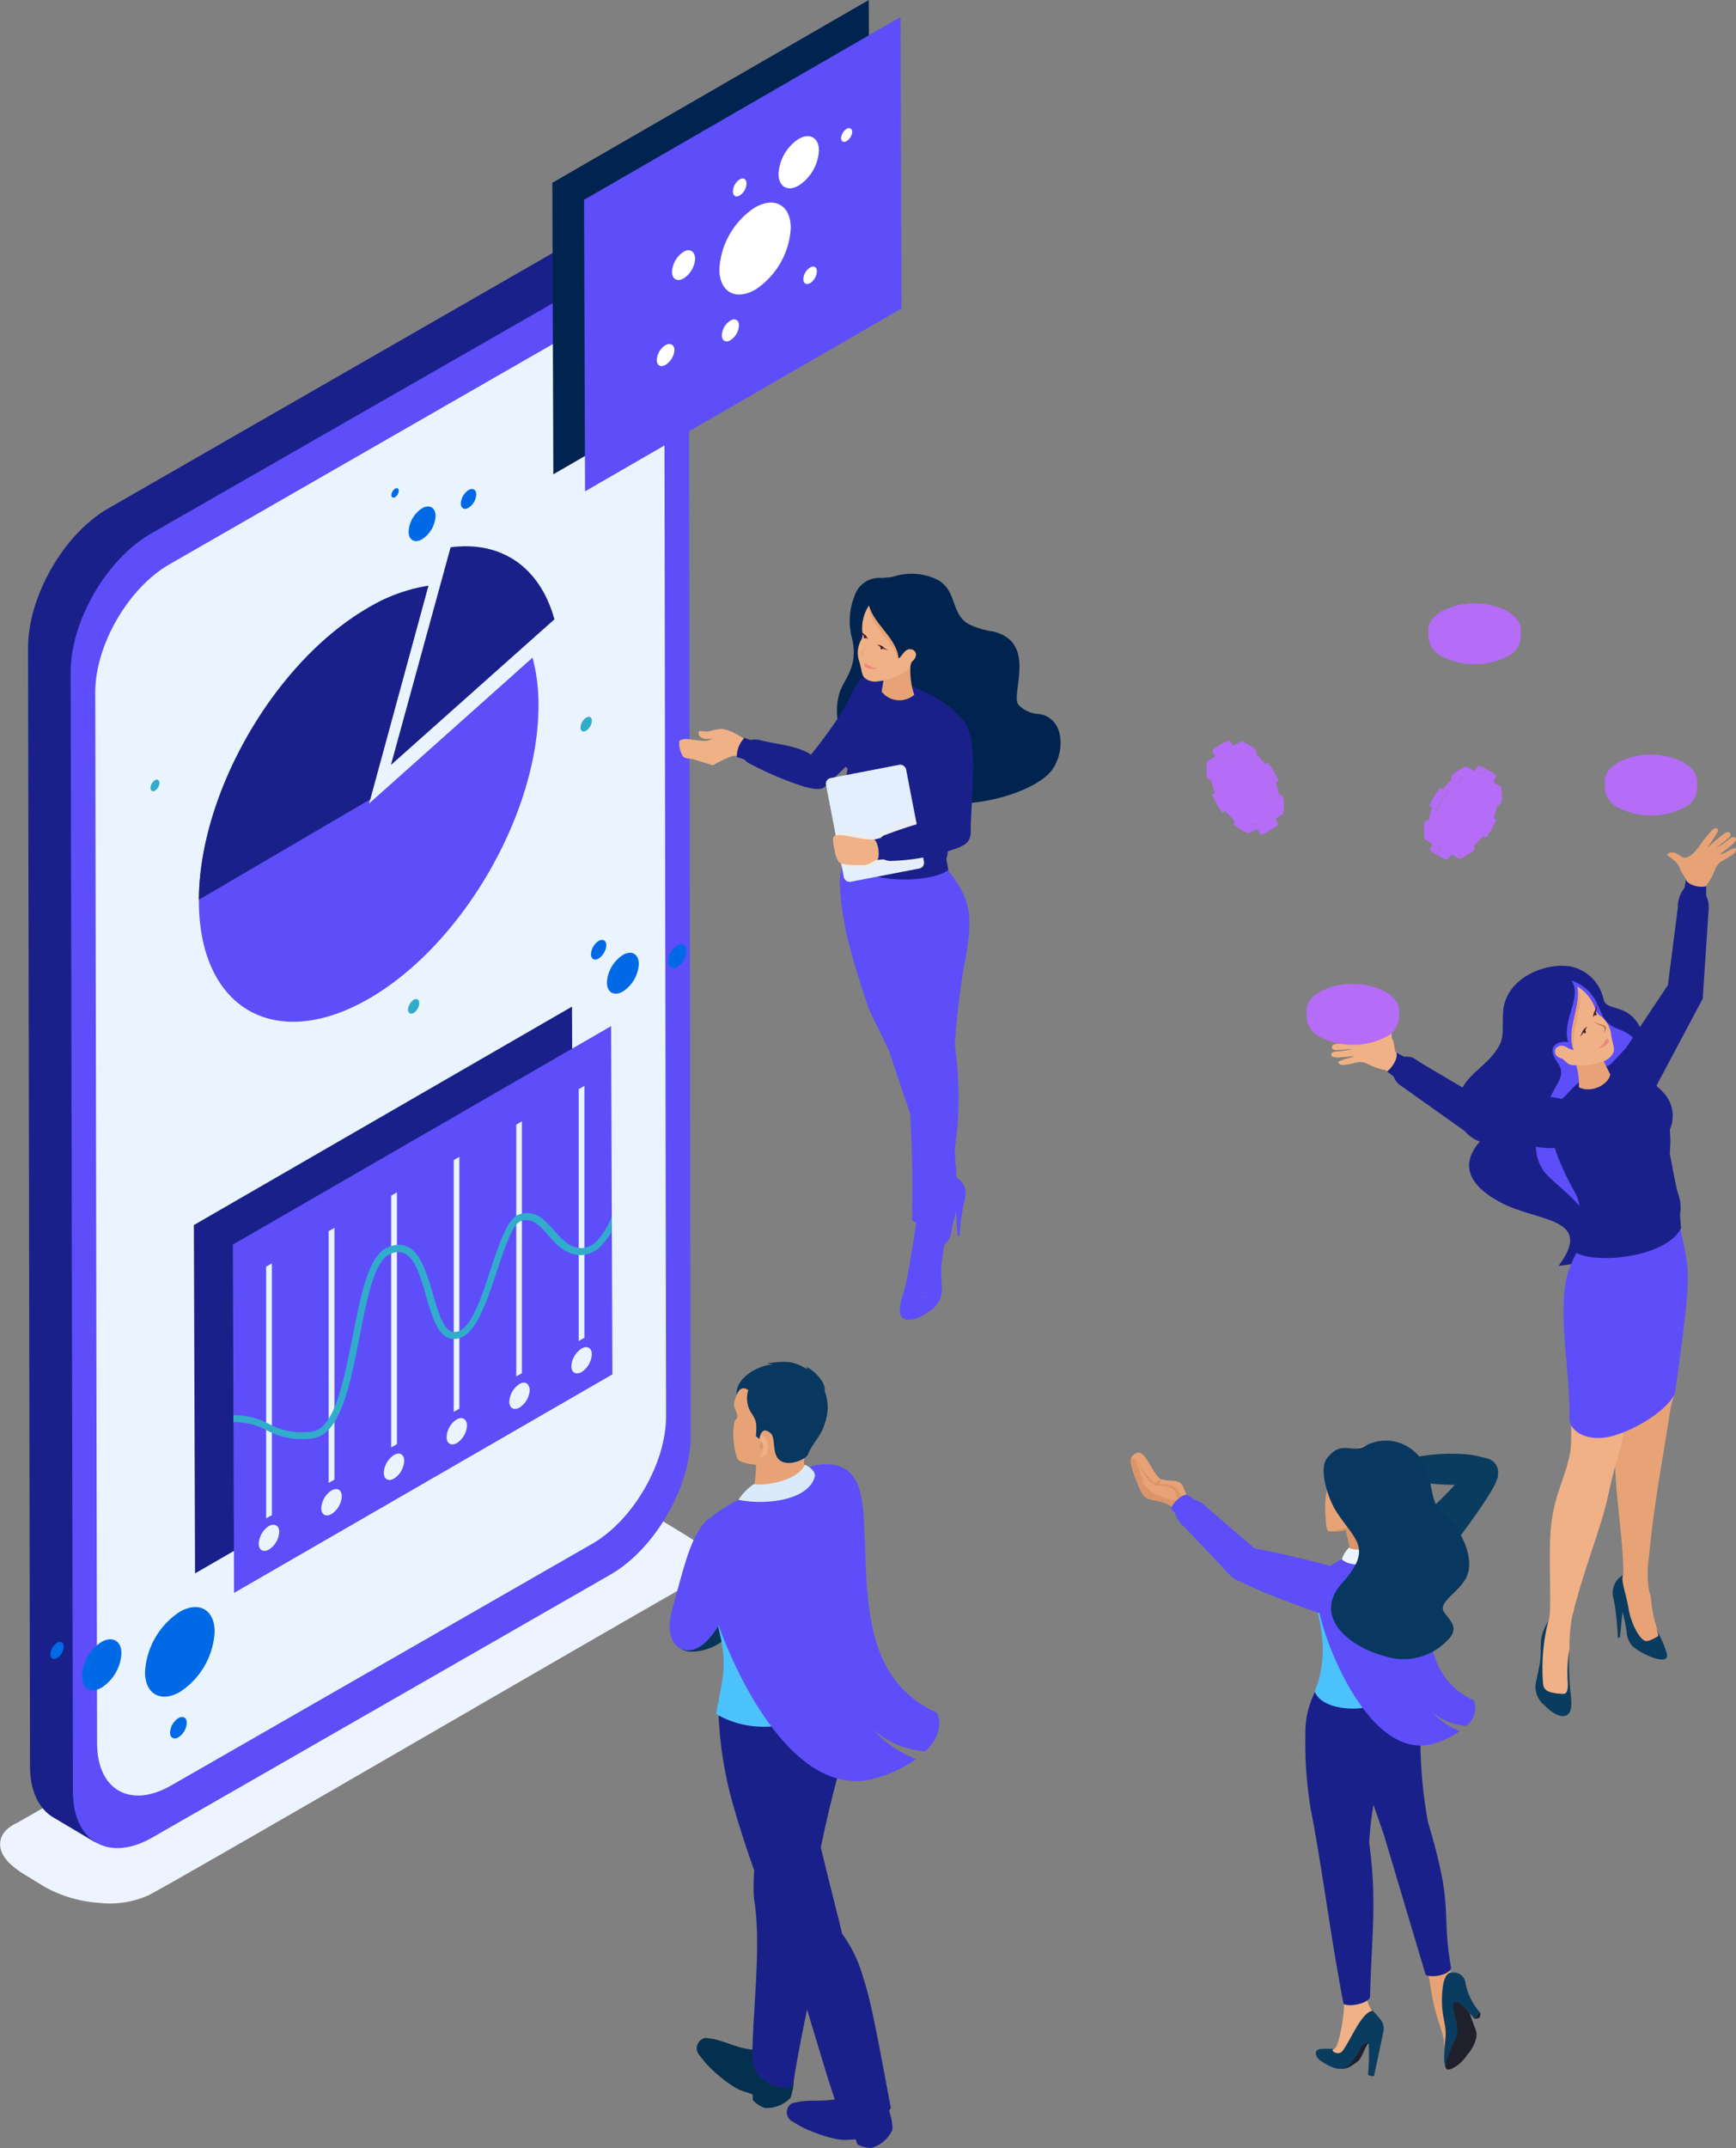 <svg xmlns="http://www.w3.org/2000/svg" viewBox="0 0 190.47 235.52"><rect x="0" y="0" width="190.47" height="235.52" fill="#808080" stroke="none"/><defs><style>.cls-1{isolation:isolate;}.cls-2{fill:#edf4ff;}.cls-10,.cls-12,.cls-13,.cls-14,.cls-15,.cls-16,.cls-17,.cls-18,.cls-19,.cls-2,.cls-20,.cls-21,.cls-22,.cls-23,.cls-24,.cls-25,.cls-26,.cls-3,.cls-4,.cls-5,.cls-6,.cls-7,.cls-8,.cls-9{fill-rule:evenodd;}.cls-3{fill:#1a2089;}.cls-4{fill:#5d4efa;}.cls-5{fill:#eaf4ff;}.cls-6{fill:#006ae6;}.cls-7{fill:#31accb;}.cls-8{fill:#00244f;}.cls-9{fill:#fff;}.cls-10{fill:#f0b186;}.cls-11{fill:#e3efff;}.cls-12{fill:#f0ecd6;opacity:0.35;mix-blend-mode:multiply;}.cls-13{fill:#e7a376;}.cls-14{fill:#401c28;}.cls-15{fill:#ec8780;}.cls-16{fill:#0a3c5f;}.cls-17{fill:#aa6f48;}.cls-18{fill:#b56cf7;}.cls-19{fill:#1f202b;}.cls-20{fill:#4cc2fc;}.cls-21{fill:#da9569;}.cls-22{fill:#ecf5ff;}.cls-23{fill:#08385f;}.cls-24{fill:#063557;}.cls-25{fill:#04304f;}.cls-26{fill:#daeafa;}</style></defs><title>investor_confidence</title><g class="cls-1"><g id="Layer_2" data-name="Layer 2"><g id="Layer_1-2" data-name="Layer 1"><path class="cls-2" d="M1.93,199.82l60-34.29c2.23-1,5.5-2,7.69-.64l5.59,3.4c1.12.69,4.82,3,2.35,4.31-7.28,4-53.79,31.13-61.18,35.15a10.36,10.36,0,0,1-5.59.86,14,14,0,0,1-6-1.81l-2.24-1.37c-1.57-1-2.45-2-2.53-3.06S.57,200.45,1.93,199.82Z"/><path class="cls-3" d="M11.86,55.75C6.93,58.59,3.07,65.46,3.08,71l4.53,5.79,4.07-.8c2.22-3.88,10.77-7.27,8.78-15.2L45.69,48.93l25-17h0l2.1-3c-1.5-.86-3-1.8-4.43-2.64-2-1.16-4.44-.44-6.26.61h0Z"/><path class="cls-3" d="M3.29,193.61c0,2.78,1,4.73,2.57,5.65l4.6,2.73a9.42,9.42,0,0,0,1-3.62l.41.24,2.43-57.55L11.68,76l-8.6-5Z"/><path class="cls-4" d="M75.58,34.76c0-5.59-4-7.85-8.84-5L16.53,58.52c-4.86,2.81-8.8,9.62-8.78,15.21L8,196.39c0,5.58,4,7.84,8.83,5L67,172.62c4.87-2.81,8.79-9.62,8.78-15.21Z"/><path class="cls-5" d="M72.89,40c0-5.14-3.66-7.22-8.14-4.63L18.54,61.9c-4.48,2.59-8.1,8.86-8.09,14l.2,115.21c0,5.14,3.66,7.22,8.13,4.64L65,169.24c4.48-2.59,8.1-8.86,8.08-14Z"/><path class="cls-4" d="M40.39,66.64C30.13,72.57,21.78,87,21.82,98.82s8.43,16.58,18.69,10.65S59.12,89.09,59.08,77.3a19.78,19.78,0,0,0-.65-5.2l-17.94,16L47,64.22A18.44,18.44,0,0,0,40.39,66.64Z"/><path class="cls-3" d="M40.39,66.64c-10.2,5.89-18.5,20.2-18.57,32l18.8-11L47,64.22A18.44,18.44,0,0,0,40.39,66.64Z"/><path class="cls-3" d="M60.83,67.9C59.25,62.17,55,59.27,49.44,60L42.89,83.87Z"/><path class="cls-6" d="M46.3,55.73a3.26,3.26,0,0,0-1.47,2.55c0,.94.67,1.31,1.48.84a3.24,3.24,0,0,0,1.48-2.55C47.78,55.64,47.12,55.26,46.3,55.73Z"/><path class="cls-6" d="M43.35,53.58a.88.88,0,0,0-.41.69c0,.26.19.36.41.24a.91.91,0,0,0,.4-.7C43.75,53.55,43.57,53.45,43.35,53.58Z"/><path class="cls-6" d="M51.41,53.73a1.87,1.87,0,0,0-.85,1.46c0,.54.39.75.85.48a1.83,1.83,0,0,0,.84-1.46C52.25,53.68,51.87,53.46,51.41,53.73Z"/><path class="cls-7" d="M64.31,78.68a1.37,1.37,0,0,0-.62,1.07c0,.4.28.56.62.36A1.37,1.37,0,0,0,64.94,79C64.94,78.64,64.65,78.48,64.31,78.68Z"/><path class="cls-7" d="M45.39,109.61a1.4,1.4,0,0,0-.62,1.08c0,.4.28.56.63.36A1.38,1.38,0,0,0,46,110C46,109.58,45.74,109.42,45.39,109.61Z"/><path class="cls-7" d="M17,85.54a1.08,1.08,0,0,0-.49.85c0,.32.22.44.5.29a1.12,1.12,0,0,0,.49-.86C17.45,85.51,17.23,85.38,17,85.54Z"/><polygon class="cls-8" points="60.6 20.04 60.71 52 95.44 31.95 95.32 0 60.6 20.04"/><polygon class="cls-4" points="64.08 21.91 64.19 53.87 98.91 33.82 98.8 1.87 64.08 21.91"/><path class="cls-9" d="M82.83,22.75a8.63,8.63,0,0,0-3.9,6.77c0,2.48,1.77,3.48,3.93,2.24A8.63,8.63,0,0,0,86.76,25C86.76,22.51,85,21.5,82.83,22.75Z"/><path class="cls-9" d="M87.63,15.23a4.89,4.89,0,0,0-2.21,3.83c0,1.41,1,2,2.22,1.27a4.86,4.86,0,0,0,2.21-3.83C89.85,15.1,88.85,14.53,87.63,15.23Z"/><path class="cls-9" d="M92.89,14.13a1.32,1.32,0,0,0-.61,1c0,.38.28.54.61.34a1.32,1.32,0,0,0,.61-1C93.49,14.09,93.22,13.94,92.89,14.13Z"/><path class="cls-9" d="M75,27.61a2.8,2.8,0,0,0-1.27,2.19c0,.8.58,1.13,1.28.72a2.78,2.78,0,0,0,1.26-2.19C76.22,27.53,75.65,27.2,75,27.61Z"/><path class="cls-9" d="M80.14,35.15a2,2,0,0,0-.94,1.62c0,.59.43.83.94.53a2.06,2.06,0,0,0,.94-1.62C81.08,35.09,80.65,34.85,80.14,35.15Z"/><path class="cls-9" d="M73,37.85a2.08,2.08,0,0,0-.94,1.62c0,.59.43.84.94.54A2.08,2.08,0,0,0,74,38.39C74,37.79,73.53,37.55,73,37.85Z"/><path class="cls-9" d="M81.16,19.67A1.6,1.6,0,0,0,80.42,21c0,.48.33.67.74.43a1.67,1.67,0,0,0,.75-1.29C81.9,19.62,81.57,19.43,81.16,19.67Z"/><path class="cls-9" d="M88.88,29.33a1.62,1.62,0,0,0-.74,1.28c0,.47.34.66.75.43a1.66,1.66,0,0,0,.74-1.29C89.63,29.28,89.3,29.09,88.88,29.33Z"/><polygon class="cls-3" points="21.27 134.31 21.4 172.5 62.9 148.53 62.76 110.36 21.27 134.31"/><polygon class="cls-4" points="25.55 136.45 25.68 174.64 67.19 150.68 67.05 112.5 25.55 136.45"/><path class="cls-5" d="M63.81,147.85a2.45,2.45,0,0,0-1.12,1.93c0,.71.51,1,1.13.64a2.47,2.47,0,0,0,1.11-1.93C64.93,147.78,64.43,147.49,63.81,147.85Z"/><polygon class="cls-5" points="63.5 119.41 63.5 147.02 64.12 146.66 64.12 119.05 63.5 119.41"/><path class="cls-5" d="M57,151.74a2.45,2.45,0,0,0-1.12,1.93c0,.71.51,1,1.13.64a2.44,2.44,0,0,0,1.11-1.93C58.07,151.67,57.57,151.38,57,151.74Z"/><polygon class="cls-5" points="56.64 123.3 56.64 150.91 57.26 150.55 57.26 122.94 56.64 123.3"/><path class="cls-5" d="M50.09,155.63A2.45,2.45,0,0,0,49,157.56c0,.71.51,1,1.13.65a2.47,2.47,0,0,0,1.11-1.94C51.21,155.56,50.71,155.27,50.09,155.63Z"/><polygon class="cls-5" points="49.78 127.19 49.78 154.8 50.4 154.44 50.4 126.83 49.78 127.19"/><path class="cls-5" d="M43.23,159.52a2.48,2.48,0,0,0-1.12,1.94c0,.71.51,1,1.13.64a2.47,2.47,0,0,0,1.11-1.94C44.35,159.45,43.85,159.16,43.23,159.52Z"/><polygon class="cls-5" points="42.92 131.09 42.92 158.69 43.55 158.33 43.55 130.72 42.92 131.09"/><path class="cls-5" d="M36.37,163.41a2.48,2.48,0,0,0-1.12,1.94c0,.71.51,1,1.13.64a2.48,2.48,0,0,0,1.12-1.94C37.49,163.34,37,163.05,36.37,163.41Z"/><polygon class="cls-5" points="36.06 134.98 36.06 162.58 36.69 162.22 36.69 134.62 36.06 134.98"/><path class="cls-5" d="M29.51,167.3a2.48,2.48,0,0,0-1.12,1.94c0,.71.51,1,1.13.64a2.48,2.48,0,0,0,1.12-1.94C30.63,167.23,30.13,167,29.51,167.3Z"/><polygon class="cls-5" points="29.2 138.87 29.2 166.47 29.83 166.11 29.83 138.51 29.2 138.87"/><path class="cls-7" d="M67.12,133.39a8.63,8.63,0,0,1-1.51,2.54,2.49,2.49,0,0,1-1.61.89c-1.38.12-2.32-.92-3.21-1.92-1.09-1.21-2.12-2.35-3.85-1.75-1.25.44-2.13,3.09-3.08,5.93-1,3.1-2.13,6.43-3.6,6.89s-2.08-1.79-2.77-4.12a23,23,0,0,0-1.06-3.1c-.81-1.77-2-2.86-4-1.94s-2.87,5.23-3.73,9.68c-1,4.88-1.94,9.94-4.34,10.44a7.54,7.54,0,0,1-4.87-.83,8,8,0,0,0-3.89-.94v.75a7.51,7.51,0,0,1,3.6.87,8.07,8.07,0,0,0,5.3.88c2.89-.6,3.93-5.91,4.93-11,.83-4.26,1.63-8.38,3.31-9.15,1.49-.68,2.36.18,3,1.57a22.84,22.84,0,0,1,1,3c.79,2.7,1.55,5.28,3.7,4.62,1.84-.57,3-4.09,4.09-7.36.88-2.66,1.71-5.15,2.61-5.46,1.26-.44,2.13.52,3,1.54s2.09,2.32,3.84,2.17a3.25,3.25,0,0,0,2.09-1.14,7.37,7.37,0,0,0,1-1.35Z"/><path class="cls-6" d="M65.68,103.16a1.87,1.87,0,0,0-.84,1.45c0,.53.38.74.84.48a1.87,1.87,0,0,0,.84-1.45C66.52,103.11,66.14,102.9,65.68,103.16Z"/><path class="cls-6" d="M68.34,104.7a3.85,3.85,0,0,0-1.75,3c0,1.11.79,1.56,1.76,1a3.87,3.87,0,0,0,1.74-3C70.09,104.59,69.3,104.14,68.34,104.7Z"/><path class="cls-6" d="M74.31,103.65a2.25,2.25,0,0,0-1,1.77c0,.65.47.91,1,.59a2.28,2.28,0,0,0,1-1.78C75.33,103.58,74.87,103.32,74.31,103.65Z"/><path class="cls-6" d="M19.72,176.71a8.46,8.46,0,0,0-3.81,6.6c0,2.42,1.73,3.4,3.84,2.18a8.4,8.4,0,0,0,3.8-6.59C23.55,176.48,21.83,175.5,19.72,176.71Z"/><path class="cls-6" d="M11.16,180A4.72,4.72,0,0,0,9,183.77c0,1.37,1,1.93,2.17,1.24a4.76,4.76,0,0,0,2.15-3.74C13.33,179.9,12.35,179.35,11.16,180Z"/><path class="cls-6" d="M19.57,188.37a2,2,0,0,0-.91,1.58c0,.57.41.81.92.52a2,2,0,0,0,.91-1.58C20.49,188.31,20.07,188.08,19.57,188.37Z"/><path class="cls-6" d="M6.26,180.11a1.6,1.6,0,0,0-.73,1.25c0,.46.33.65.73.42A1.61,1.61,0,0,0,7,180.53C7,180.07,6.65,179.88,6.26,180.11Z"/><path class="cls-4" d="M104.85,128.29a1.8,1.8,0,0,0,.2,1c.93,1.35-.18,1.24-.13,3.17,0,.18-.79,3.23-.79,3.23s-1.86.45-2,.43-1.27-.46-1.27-.46c.09-.17.22-.57.3-.72a12.27,12.27,0,0,0,1-3.59,9.83,9.83,0,0,0,.22-3Z"/><path class="cls-4" d="M100.81,135.63a8.92,8.92,0,0,0-.53,1.23.6.6,0,0,0,0,.5c.42.62,2.69-.4,3.46-1a2.29,2.29,0,0,0,.66-1.53c.2-.92.23-1,.49-2l.16,2.58.21.14a29.29,29.29,0,0,1,.43-3.33c.08-.35.2-.76.22-1a2,2,0,0,0-.94-2.1c.17.72-.47,1.85-.75,3.3A3.83,3.83,0,0,1,100.81,135.63Z"/><path class="cls-4" d="M92.6,92.66c.17.79-.64,3.53-.43,4.59.19,3.47.8,6.41,3.15,13.36,0,.07,2.13,4.32,2.28,4.77,1.45,4.53,3.27,9.45,4.81,14,.58.45,2.31.31,2.53-.77-.48-4.57,0-9.08-.74-12.21a13.2,13.2,0,0,0-2.66-5.24c-.4-4.49-.68-13.51-1.7-17Z"/><path class="cls-4" d="M103,132.93a5.68,5.68,0,0,0,.2,1.27,15.84,15.84,0,0,1,.14,2.24,21.22,21.22,0,0,1-.5,4c-.13.57-.38.81-.55,1.58L99,142.6c.33-1.25.78-3.79,1.12-5.92l.63-4Z"/><path class="cls-4" d="M103.19,134a6.24,6.24,0,0,1,.44,1.93c0,.91-.39,2.33-.36,3.45l.06,1.79a2.74,2.74,0,0,1-1.41,2.61c-1.07.78-2.12,1.1-2.68.83s-.75-.94-.11-2.88a35.25,35.25,0,0,0,1-4.95,17.3,17.3,0,0,1-.57,4c-.11.48-.18,1.27.38,1.35,2.31.33,2.43-.3,2.62-1A23.47,23.47,0,0,0,103.19,134Z"/><path class="cls-4" d="M104,95.4c2.57,3.22,2.64,5,2.08,8.88a82.1,82.1,0,0,0-1.32,10.28,41.75,41.75,0,0,1,.32,8.62c-.23,2.68-1,7.28-1.56,10.53-.53,1-3.06.57-3.47,0,.12-4.66,0-7.86-.18-11.62s-.65-7.06-.93-10.67c-.22-3-1.13-7.06-1.25-10.28-.48-1.53-5-6.57-4.09-6.5Z"/><path class="cls-8" d="M96.75,63.37a2.83,2.83,0,0,0-3,2,7.29,7.29,0,0,0-.34,4.32c.88,3.2-.67,4.6-1.24,6.09a6.57,6.57,0,0,0-.33,2.47c0,1.15.7,1.74,1.26,2.76A9.06,9.06,0,0,0,94,83.81c1.52,3,6.63,4.51,11.53,4.29,3.93-.18,7.72-1.57,9.44-3.17,1.89-1.75,2.13-6.2-1-6.66a3.21,3.21,0,0,1-2.22-1c-.44-.53,0-1.91.09-3.75s-.31-3.67-2.9-4.29a8.52,8.52,0,0,1-2.79-.88c-1.81-1.19-1.15-3.4-3.12-4.7a6.49,6.49,0,0,0-5.17-.38Z"/><path class="cls-8" d="M95.58,65.05a3.28,3.28,0,0,0,.73,2.36c1.2,1.7,1.84,1.57,2.5,3.74,1.08-.72,1.83-.83,2.14-.12.51,1.14.19,1.82.31,3,.19,1.93,2.49-.71,4.29.76s.56,2.47,1.24,4.52c.26.77.46,1.78,1.17,2.12,2.23,1.06,3.09,3.72-.88,5a15.36,15.36,0,0,1-9-.41c-3.94-1.34-6.37-7.15-5.36-9.92.41-1.14,1.54-2,1.54-2.88C94.26,70.19,93.67,68.22,95.58,65.05Z"/><path class="cls-10" d="M76.75,80.12c-.36.52.31.88.62.89.48.07,1.17-.18,1.34.14s2.47-.38,2.44-.41a4.1,4.1,0,0,0-1.94-.82C77.76,80,78.19,80.34,76.75,80.12Z"/><path class="cls-10" d="M80.83,82.86c2.08.58,4.92,2.62,6.9,3.06.63.14,1.6.42,2.1-.11,2.54-2.75-1-1.85-1.3-2.89-1.81-1.35-4.64-.71-7-2l-.45-.27c-.91-.45-1.42-.41-3,.38a1.87,1.87,0,0,1-1.1.19l-1.59-.2c-.49,0-.8.1-.87.26a2.81,2.81,0,0,0,.37,1.57h0c.06.19.42.33,1,.34l2.32.71.11-.06C79.73,83.09,80.32,82.83,80.83,82.86Z"/><path class="cls-3" d="M90.72,86.05c1.87-1.75,4.53-4.29,5.49-6.3.62-1.31.73-5-1.26-5.44-.67-.42-1.69,2.31-2.37,3.42a49.34,49.34,0,0,1-3.6,5c-1.55-1-3.67-1.1-5.67-1.6a2,2,0,0,0-.93,0,3.35,3.35,0,0,1-.69-.25A3,3,0,0,0,80.84,83l.68.21c.24.08.37.31.6.44a36.11,36.11,0,0,0,6.16,2.61c.68.15,1.77.5,2.3-.07Z"/><path class="cls-3" d="M103.73,88.15c-1.16,2.67.81,4.15.1,6l.22,1.24C101.94,96.91,94.4,97,92.5,94l0-1.5a7.26,7.26,0,0,1,0-3,37.46,37.46,0,0,0,.33-4.08c0-.44.12-.72.16-1.17a3.84,3.84,0,0,1-.58-5.14,12.66,12.66,0,0,0,1.31-2.31A11.15,11.15,0,0,1,94,75.49a2.1,2.1,0,0,1,.35-.72c.48-.69,1.26-.77,2.84-.41,3.14.72,6.37,2.35,7.81,3.89,1.05,1.12,1,2.36.41,5A29.72,29.72,0,0,1,103.73,88.15Z"/><rect class="cls-11" x="91.52" y="84.47" width="8.95" height="11.58" rx="0.62" transform="translate(-15.37 19.84) rotate(-10.93)"/><path class="cls-12" d="M100.46,89.76l.92,4.75a27.49,27.49,0,0,1-4,.4c-.26,0-.56-.25-.83-.25-1.5.92-1.26.93-4.18.36L91.6,91.1c2.16-.07,2.48.31,4.32.57A11,11,0,0,1,100.46,89.76Z"/><path class="cls-10" d="M91.55,91.65c-.3.18-.09,1,0,1.48A3.9,3.9,0,0,0,92,94.48c.37.41,1.75.35,2.65.37s1.29-.68,1.85-.63c.45-.7-.07-1.55-.39-2.22C94.72,92.26,92.46,91.26,91.55,91.65Z"/><path class="cls-3" d="M106.24,80c1,2.82.31,7.14.26,11.22a1.54,1.54,0,0,1-.9,1.5,4.41,4.41,0,0,1-.93.39,22.68,22.68,0,0,1-7,1.28,1.71,1.71,0,0,1-.7-.17c-.21,0-.53.05-.75.05.34-.08.2-1.94-.3-2.22l.72-.18a.84.84,0,0,1,.47-.32,50.36,50.36,0,0,1,6.07-1.89A34.74,34.74,0,0,1,102,83.6c-.09-2.22.54-4.83,2.09-5.16C105.2,78.2,105.88,78.93,106.24,80Z"/><path class="cls-13" d="M100,72.17a8.08,8.08,0,0,0,.31,4,2.49,2.49,0,0,1-3.58-.34c.1-.61.21-1.17.27-1.79Z"/><path class="cls-10" d="M95.35,66.37a4.49,4.49,0,0,0-.73,3,1.26,1.26,0,0,1-.1.73,2.88,2.88,0,0,0-.22,2.49c.26.92.24,1.4.55,1.72a1.82,1.82,0,0,0,1.21.42,7.27,7.27,0,0,0,3.11-1c.62-.34.6-.57.86-1.16.88-.76.31-1.32,0-1.37-.84-.17-1,.8-1.48,1C98.66,70.61,95.41,67.74,95.35,66.37Z"/><path class="cls-13" d="M95.35,66.37c.47,2.09,3.2,3.67,3.22,5.94C97.83,70,95.18,68.34,95.35,66.37Z"/><path class="cls-14" d="M95.24,70.07a1.69,1.69,0,0,0-.29-.43,2.93,2.93,0,0,1-.64-.64,1.66,1.66,0,0,0,.49.73A2.17,2.17,0,0,0,95.24,70.07Z"/><path class="cls-14" d="M96.21,70.67a1.29,1.29,0,0,1,.6.19,2.91,2.91,0,0,0,.62.44,2.88,2.88,0,0,1-.73-.3C96.52,70.91,96.41,70.74,96.21,70.67Z"/><path class="cls-15" d="M94.92,72.75a1.85,1.85,0,0,1,.4.21,2,2,0,0,0,1,.31,1.72,1.72,0,0,1-1.41-.15S94.72,72.69,94.92,72.75Z"/><path class="cls-13" d="M95.4,70.45c-.48.91-1.21.93-.42,1.59C93.9,71.49,94.83,71.28,95.4,70.45Z"/><path class="cls-14" d="M94.89,70c.07,0,.13-.08.13-.18s-.06-.18-.13-.18-.12.08-.12.18S94.82,70,94.89,70Z"/><path class="cls-14" d="M96.73,70.84c-.07,0-.12.06-.12.17s.06.19.13.19.14-.09.14-.19A.15.15,0,0,0,96.73,70.84Z"/><path class="cls-3" d="M180.83,115.76c-.92-6.61-4.48-4.43-4.89-6.2a4.65,4.65,0,0,0-3.58-3.59c-2.77-.51-7.22,1.25-7.44,5-.11,2,.14,2.76-.57,3.91-1.48,2.4-4,3-4.44,6.07a3.76,3.76,0,0,0,2.45,4.2c-2.25,2.62-1.15,4.88,2.38,6.73,4,2.09,10.23,1.59,6.26,6.9,8.73-.74,14-10.1,11.75-17.07C182.1,119.66,181.12,117.85,180.83,115.76Z"/><path class="cls-4" d="M172.41,107.51c1.25,1.74-1.09,4.35-.35,6.75-.74-.16-1.77.16-1.72.94.09,1.39,1.56,1.6.66,3.4a27.61,27.61,0,0,0-1.95,4.12c-.36,1-1.12,3.4.21,5.5,1.12,1.76,6.67,4.79,5.3,8.36,7.61-2.63,6-11.19,5.91-18.16-.07-4.29-1.31-5-3.17-5.7-1.29-.52-1.46-1.47-2-2.51A4.57,4.57,0,0,0,172.41,107.51Z"/><path class="cls-13" d="M188.65,93.68c.43-.29.78-.58,1.2-.91a2.37,2.37,0,0,0,.6-.64.26.26,0,0,0-.11-.33c-.18-.11-.47.07-.71.28a12.27,12.27,0,0,1-1.35.91c.37-.34,1-.77,1.35-1.1s.25-.5.14-.59c-.27-.25-.77.21-1,.4-.36.3-.64.51-.93.78-.1.09-.67.67-.32.16a10.92,10.92,0,0,0,.95-1.47.25.25,0,0,0-.11-.35c-.16-.06-.41.06-.65.34-.42.47-1,1.18-1.09,1.37l-.38.51c-.39.49-.89,1-1.44,1-.2,0-.36-.18-.64-.34-.45-.26-.85-.39-1.27,0,.43.41,1,.63,1.37,1.36.15.65.71,1.12.73,1.4a3.94,3.94,0,0,1-.12.7l1.43.9.72-.11a3.44,3.44,0,0,1,.15-.81,6.3,6.3,0,0,0,1-1.81,2.28,2.28,0,0,1,.42-.67c.42-.42,1.6-.84,1.82-1.3.07-.16.07-.3,0-.36s-.63.18-1,.41A2.5,2.5,0,0,1,188.65,93.68Z"/><path class="cls-3" d="M181.82,118.88l5-9.39c.19-3,.44-6.54.63-9.54a3.32,3.32,0,0,0-.25-1.78l0-1c-1.06.21-2.1-.3-2.22-.74l-.16.92a3.23,3.23,0,0,0-.73,2.14L183,108l-4.63,6.93-1.64,1.74C174.37,120.41,180,121.83,181.82,118.88Z"/><path class="cls-13" d="M184.37,134.55c.12.76.15,3,.21,5.9,0,2-.23,5.56-.44,8.6-.09,1.26-.26,2.37-.37,3.35-.08.71-.39,1.41-.5,2.1-.77,5.2-1.76,9.92-2.35,16.21a11.57,11.57,0,0,0,0,3.62c.05.28.19.56.22.84a13.38,13.38,0,0,0,.86,3.92c.08.17.2.61.3.79,0,0-1.24.43-1.4.46s-2.15-.54-2.15-.54-.74-3.34-.73-3.53c.13-2.19-1.39-1.79,0-3.45.12-.21.09-.22.09-.47,0-2.17-.39-5.31-.66-8.12-.79-8,.55-7.46.85-11.3-.55-4.62-1.67-11.18-1.55-16.86Z"/><path class="cls-16" d="M181.7,178.48c.22.4.45,1,.65,1.39a8.5,8.5,0,0,1,.5,1.34.64.64,0,0,1,0,.55c-.48.64-2.91-.54-3.72-1.26a2.55,2.55,0,0,1-.66-1.68c-.18-1-.21-1.11-.45-2.14l-.28,2.8-.23.14a33,33,0,0,0-.34-3.63c-.07-.39-.19-.83-.21-1.05a2.24,2.24,0,0,1,1.1-2.25c-.21.78.35,2,.61,3.61s1.18,3.46,1.9,3.61c.3.07,1-.31,1.33-.52C182,179.31,181.85,178.84,181.7,178.48Z"/><path class="cls-10" d="M175,133.79c-.95,2.62-2.71,5-3.13,7.05s-.14,3.5.11,6.66c.17,2.16.63,9.87.3,11.69-.47,2.66-1.52,4.2-2,7.33-.39,2.51-.16,6.2-.21,9.71a5.9,5.9,0,0,1-.51,2.53,10.86,10.86,0,0,0-.29,1.24,18.65,18.65,0,0,0-.27,3.78c0,.54.2.81.21,1.54l2.93,1.1c0-.64-.08-1.61-.06-2.68s.07-2,.12-2.93a17.32,17.32,0,0,1,.28-3.49c1-4.22,2.45-7.91,3.46-11.38.53-1.81.74-3.43,1.52-6a18.77,18.77,0,0,0,.7-3.21c.32-2.91,1.22-8.61,1.39-11.6a35.7,35.7,0,0,0,4.74-7.72,16.53,16.53,0,0,0,0-3.27Z"/><path class="cls-16" d="M169.86,177.75a6,6,0,0,0-.72,1.69c-.18.83,0,2.2-.25,3.22l-.34,1.63a2.56,2.56,0,0,0,.86,2.63c.85.89,1.75,1.36,2.31,1.2s.85-.74.58-2.62a31.77,31.77,0,0,1-.12-4.7,16.3,16.3,0,0,0-.16,3.76c0,.45,0,1.17-.5,1.15-2.18-.08-2.18-.67-2.24-1.35A21.75,21.75,0,0,1,169.86,177.75Z"/><path class="cls-4" d="M174.75,133.25c-.88,2.67-2.58,5.11-2.95,7.2-.79,4.5.49,9.93.39,15,0,1.61,2.2,2.79,5,1.91,3.43-1.07,6.36-3.53,6.59-4.7.46-3.34,1.39-9.52,1.4-12.39s-.72-4.52-.78-5.58l-.08-.67C184.24,133.43,176,133.43,174.75,133.25Z"/><path class="cls-3" d="M172.78,130.71c1.42,2.54-.47,4,.42,5.8l-.26.83c2.26,1.29,9.93.49,11.5-2.69l-.12-1.49a4.16,4.16,0,0,0-.19-2.25c-.45-1.45-.85-4.63-1.39-6.29a3.71,3.71,0,0,0-.05-4.63c-.72-.85-1-.8-1.36-1.5-.71-2-2.4-2.59-3.44-2.16a17.35,17.35,0,0,0-3.69,1.56,14.37,14.37,0,0,0-2.41,2.22c-.76.78-1.73.77-2,2-.06.3.22.58.23.91C170.11,125.42,171.6,128.62,172.78,130.71Z"/><path class="cls-13" d="M172.35,115.21a8.41,8.41,0,0,1,.89,4c1.42.69,3.26-.34,3.43-1.41-.27-.57-.56-1.09-.81-1.69Z"/><path class="cls-10" d="M173.05,108.15a4.52,4.52,0,0,1,2,2.51,1.32,1.32,0,0,0,.42.63,3,3,0,0,1,1.31,2.22c.17,1,.4,1.41.25,1.85a1.85,1.85,0,0,1-.94.93,7.47,7.47,0,0,1-3.32.5c-.73,0-.81-.27-1.32-.7-1.15-.32-.87-1.09-.62-1.27.71-.53,1.27.31,1.83.29C171.86,113.56,173.6,109.45,173.05,108.15Z"/><path class="cls-13" d="M173.05,108.15c.5,2.15-1.34,4.84-.35,7C172.34,112.58,174.09,109.9,173.05,108.15Z"/><path class="cls-14" d="M174.8,111.54a1.88,1.88,0,0,1,.09-.53,3.13,3.13,0,0,0,.31-.88,1.83,1.83,0,0,1-.13.9A2.33,2.33,0,0,1,174.8,111.54Z"/><path class="cls-14" d="M174.17,112.53a1.49,1.49,0,0,0-.48.45,3.61,3.61,0,0,1-.37.68,2.85,2.85,0,0,0,.54-.6C174,112.9,174,112.69,174.17,112.53Z"/><path class="cls-15" d="M176.3,113.9a1.44,1.44,0,0,0-.28.37,2,2,0,0,1-.75.71c.62-.17,1-.35,1.25-.77C176.55,114.16,176.46,113.75,176.3,113.9Z"/><path class="cls-17" d="M174.82,112c.86.63,1.55.33,1.11,1.3C176.69,112.27,175.73,112.49,174.82,112Z"/><path class="cls-14" d="M174.93,111c.07,0,.15,0,.2.11a.17.17,0,0,1,0,.22c-.07,0-.15,0-.2-.11A.17.17,0,0,1,174.93,111Z"/><path class="cls-14" d="M173.76,112.92c.07,0,.14,0,.19.11a.16.16,0,0,1,0,.23.16.16,0,0,1-.21-.11A.17.17,0,0,1,173.76,112.92Z"/><path class="cls-10" d="M148.59,115.78c-.52.07-1,.1-1.5.14a2.21,2.21,0,0,1-.88-.06.26.26,0,0,1-.14-.32c.05-.2.39-.26.71-.27a12.53,12.53,0,0,0,1.61-.25c-.5,0-1.24.1-1.73.11s-.53-.2-.52-.34c0-.37.72-.37,1-.37.47,0,.82-.06,1.22-.06.12,0,.94,0,.34-.09a10.52,10.52,0,0,1-1.7-.44.27.27,0,0,1-.16-.33c.08-.15.35-.24.72-.2.62.07,1.5.23,1.73.28l.62.11c.62.1,1.34.14,1.71-.27.14-.15.14-.37.24-.69.15-.49.36-.86.94-.85a4.86,4.86,0,0,0-.08,1.94c.32.57.24,1.29.41,1.51a3.84,3.84,0,0,0,.56.43l-.43,1.63-.61.42a4.28,4.28,0,0,0-.66-.5,6.41,6.41,0,0,1-1.94-.67,2.08,2.08,0,0,0-.77-.2c-.59,0-1.74.46-2.21.27-.17-.07-.26-.17-.23-.27s.58-.31,1-.4A2.36,2.36,0,0,0,148.59,115.78Z"/><path class="cls-3" d="M169.48,120.25l-7.06.13L156,116.59c-.92-.56-1-.8-1.94-.73l-.88-.47c.32.67-.65,1.88-1,2.08l.74.57a2,2,0,0,0,.88,1.06l7.34,5.21,7.54,1.44c1.75.27,3.95.32,4.21-2.13C173.18,120.86,171.58,120.26,169.48,120.25Z"/><path class="cls-18" d="M184.72,83.93a7.92,7.92,0,0,0-7.16,0,3.69,3.69,0,0,0-1.47,1.7c0,.31,0,.63,0,.93a2.55,2.55,0,0,0,1.49,2,7.92,7.92,0,0,0,7.16,0,2.44,2.44,0,0,0,1.46-2.15v-.8A3.41,3.41,0,0,0,184.72,83.93Z"/><path class="cls-18" d="M177.28,85.65v.87a1.43,1.43,0,0,1,.21-.72,3.11,3.11,0,0,1,1.74-1.22,6.18,6.18,0,0,1,1.7-.29,5.92,5.92,0,0,1,2.5.43,3.88,3.88,0,0,1,.46.22,1.94,1.94,0,0,1,1.14,1.6v-.87c0-1.35-1.71-2.2-3.54-2.31C179.45,83.23,177.28,84,177.28,85.65Z"/><path class="cls-18" d="M183.88,84.51c1.51.87,1.52,2.3,0,3.17a6.06,6.06,0,0,1-5.47,0c-1.51-.87-1.52-2.3,0-3.17A6.08,6.08,0,0,1,183.88,84.51Z"/><path class="cls-18" d="M184.72,83.58a7.92,7.92,0,0,0-7.16,0c-2,1.14-2,3,0,4.15a7.92,7.92,0,0,0,7.16,0c2-1.15,1.95-3,0-4.15Zm-.84.53c1.51.86,1.52,2.27,0,3.14a6.12,6.12,0,0,1-5.47,0c-1.52-.87-1.52-2.28,0-3.14A6.08,6.08,0,0,1,183.88,84.11Z"/><path class="cls-18" d="M138.29,90.16l.8-.46a2.42,2.42,0,0,1-2.52-.49,5.83,5.83,0,0,1-.81-.76l0,0a7,7,0,0,1-.82-1.16,7.69,7.69,0,0,1-.61-1.44.56.56,0,0,1,0-.12c-.26-1-.37-2.55.68-3.17l-.8.46c-1.46.84-1.34,2.84-.5,4.44C134.69,89.46,136.88,91,138.29,90.16Z"/><path class="cls-18" d="M136.68,83a6.39,6.39,0,0,1,2.89,5c0,1.83-1.31,2.58-2.91,1.66a6.37,6.37,0,0,1-2.88-5C133.78,82.78,135.09,82,136.68,83Z"/><polygon class="cls-18" points="137.02 90.87 137.82 90.41 137.82 90.92 137.02 91.38 137.02 90.87"/><polygon class="cls-18" points="133.25 82.99 132.45 83.45 132.89 83.71 133.69 83.24 133.25 82.99"/><path class="cls-18" d="M139.45,90.84a2,2,0,0,1-.51.44h0l.8-.47a1.93,1.93,0,0,0,.51-.44Z"/><polygon class="cls-18" points="139.94 89.83 139.14 90.3 139.45 90.84 140.25 90.38 139.94 89.83"/><path class="cls-18" d="M134.14,81.65l.8-.47a2.16,2.16,0,0,0-.66.23l-.8.47A2.9,2.9,0,0,0,134.14,81.65Z"/><polygon class="cls-18" points="134.14 81.65 134.94 81.18 135.25 81.72 134.45 82.19 134.14 81.65"/><path class="cls-18" d="M140.33,89l-.92.4a2.52,2.52,0,0,1-.27.92l.8-.47A2.44,2.44,0,0,0,140.33,89Z"/><path class="cls-18" d="M135.42,82.36l.77-.54a2.48,2.48,0,0,0-.94-.1l-.8.47A2.52,2.52,0,0,1,135.42,82.36Z"/><path class="cls-18" d="M140.78,87.34l-.8.46a6.79,6.79,0,0,1-.1,1,3.72,3.72,0,0,1,.09.92l.8-.46A5.06,5.06,0,0,0,140.78,87.34Z"/><polygon class="cls-18" points="140.34 87.08 139.53 87.55 139.98 87.8 140.78 87.34 140.34 87.08"/><polygon class="cls-18" points="137.05 82.73 137.85 82.26 137.85 82.77 137.05 83.24 137.05 82.73"/><path class="cls-18" d="M137.05,82.73l.8-.47a5.23,5.23,0,0,0-1.65-1l-.81.46A8.26,8.26,0,0,1,137.05,82.73Z"/><path class="cls-18" d="M139.53,87.55l.81-.47a8.13,8.13,0,0,0-.39-1.3l-.8.46A7.54,7.54,0,0,1,139.53,87.55Z"/><path class="cls-18" d="M138,84.23l.8-.47h0a6.56,6.56,0,0,0-.92-1l-.8.47A6.09,6.09,0,0,0,138,84.23Z"/><path class="cls-18" d="M139.46,86.06l.8-.46a9,9,0,0,0-1.16-2l-.8.47A9.38,9.38,0,0,1,139.46,86.06Z"/><path class="cls-18" d="M136.2,90a6.46,6.46,0,0,1-2.93-5.08c0-1.87,1.32-2.62,2.95-1.68a6.48,6.48,0,0,1,2.93,5.07c0,1.87-1.33,2.62-3,1.69ZM140,87.8l-.45-.25a7,7,0,0,0-.38-1.31l.31-.18a9.56,9.56,0,0,0-1.16-2l-.32.18a6.76,6.76,0,0,0-.93-1v-.51a6.23,6.23,0,0,0-.83-.58,4.06,4.06,0,0,0-.83-.38v.51a2.21,2.21,0,0,0-.94-.09l-.31-.54a1.85,1.85,0,0,0-1.17.66l.31.55a2.3,2.3,0,0,0-.39.85l-.44-.26a4.28,4.28,0,0,0-.1.9,5.72,5.72,0,0,0,.09,1l.44.26a8,8,0,0,0,.39,1.3l-.32.18a9.49,9.49,0,0,0,1.17,2l.31-.18a8.06,8.06,0,0,0,.94,1v.51a6.53,6.53,0,0,0,.83.58,4.86,4.86,0,0,0,.82.37v-.51a2.44,2.44,0,0,0,.94.1l.32.54a1.87,1.87,0,0,0,1.17-.67l-.31-.54a2.53,2.53,0,0,0,.39-.86l.44.26a4.16,4.16,0,0,0,.09-.9A7,7,0,0,0,140,87.8Z"/><path class="cls-18" d="M152,109.07a7.86,7.86,0,0,0-7.16,0,3.77,3.77,0,0,0-1.47,1.69c0,.31,0,.63,0,.94a2.58,2.58,0,0,0,1.49,2,7.92,7.92,0,0,0,7.16,0,2.47,2.47,0,0,0,1.47-2.16v-.79A3.37,3.37,0,0,0,152,109.07Z"/><path class="cls-18" d="M144.6,110.79v.86a1.39,1.39,0,0,1,.2-.71,3.16,3.16,0,0,1,1.74-1.23,6.66,6.66,0,0,1,1.71-.29,6.28,6.28,0,0,1,2.5.43,4.78,4.78,0,0,1,.45.23,1.94,1.94,0,0,1,1.14,1.59v-.86c0-1.35-1.71-2.21-3.53-2.32C146.77,108.37,144.6,109.14,144.6,110.79Z"/><path class="cls-18" d="M151.2,109.65c1.51.87,1.52,2.29,0,3.17a6.08,6.08,0,0,1-5.48,0c-1.51-.88-1.52-2.3,0-3.17A6,6,0,0,1,151.2,109.65Z"/><path class="cls-18" d="M152,108.72a7.86,7.86,0,0,0-7.16,0c-2,1.14-2,3,0,4.14a7.92,7.92,0,0,0,7.16,0c2-1.14,2-3,0-4.14Zm-.84.52c1.51.87,1.52,2.28,0,3.14a6.08,6.08,0,0,1-5.48,0c-1.51-.86-1.52-2.27,0-3.14A6.14,6.14,0,0,1,151.2,109.24Z"/><path class="cls-18" d="M158.81,92.93l-.8-.47a2.42,2.42,0,0,0,2.52-.49,5.22,5.22,0,0,0,.81-.75l0,0A6.59,6.59,0,0,0,162.2,90a7.89,7.89,0,0,0,.61-1.43.56.56,0,0,0,0-.12c.26-1,.37-2.56-.68-3.18l.8.47c1.45.83,1.34,2.84.5,4.44C162.41,92.22,160.22,93.74,158.81,92.93Z"/><path class="cls-18" d="M160.42,85.72a6.37,6.37,0,0,0-2.89,5c0,1.83,1.31,2.57,2.9,1.65a6.34,6.34,0,0,0,2.89-5C163.32,85.54,162,84.8,160.42,85.72Z"/><polygon class="cls-18" points="160.07 93.64 159.27 93.17 159.28 93.68 160.08 94.15 160.07 93.64"/><polygon class="cls-18" points="163.85 85.75 164.65 86.22 164.21 86.47 163.41 86.01 163.85 85.75"/><path class="cls-18" d="M157.65,93.61a2.12,2.12,0,0,0,.51.43h0l-.8-.47a1.88,1.88,0,0,1-.51-.43Z"/><polygon class="cls-18" points="157.16 92.6 157.96 93.06 157.65 93.61 156.85 93.14 157.16 92.6"/><path class="cls-18" d="M163,84.41l-.8-.46a1.73,1.73,0,0,1,.66.23l.8.46A2.48,2.48,0,0,1,163,84.41Z"/><polygon class="cls-18" points="162.96 84.41 162.16 83.95 161.84 84.49 162.65 84.95 162.96 84.41"/><path class="cls-18" d="M156.77,91.74l.92.41a2.53,2.53,0,0,0,.27.91l-.8-.46A2.4,2.4,0,0,1,156.77,91.74Z"/><path class="cls-18" d="M161.68,85.12l-.77-.54a2.26,2.26,0,0,1,.93-.09l.81.46A2.72,2.72,0,0,0,161.68,85.12Z"/><path class="cls-18" d="M156.32,90.1l.8.47a6.93,6.93,0,0,0,.1,1,3.68,3.68,0,0,0-.09.92l-.8-.47A4.86,4.86,0,0,1,156.32,90.1Z"/><polygon class="cls-18" points="156.76 89.85 157.56 90.31 157.12 90.57 156.32 90.1 156.76 89.85"/><polygon class="cls-18" points="160.05 85.49 159.25 85.03 159.25 85.54 160.05 86 160.05 85.49"/><path class="cls-18" d="M160.05,85.49l-.8-.46a5.07,5.07,0,0,1,1.65-1l.8.47A8.42,8.42,0,0,0,160.05,85.49Z"/><path class="cls-18" d="M157.57,90.31l-.81-.46a8.25,8.25,0,0,1,.39-1.31l.8.47A7.19,7.19,0,0,0,157.57,90.31Z"/><path class="cls-18" d="M159.12,87l-.8-.47h0a6.49,6.49,0,0,1,.92-1l.8.46A5.71,5.71,0,0,1,159.12,87Z"/><path class="cls-18" d="M157.64,88.83l-.8-.47a9.14,9.14,0,0,1,1.16-2l.8.46A9.21,9.21,0,0,0,157.64,88.83Z"/><path class="cls-18" d="M160.9,92.72a6.46,6.46,0,0,0,2.93-5.08c0-1.86-1.33-2.61-3-1.68A6.46,6.46,0,0,0,158,91c0,1.87,1.33,2.62,3,1.68Zm-3.78-2.15.45-.26A7.09,7.09,0,0,1,158,89l-.31-.18a9.44,9.44,0,0,1,1.16-2l.32.18a6.76,6.76,0,0,1,.93-1v-.51a6.53,6.53,0,0,1,.83-.58,4.86,4.86,0,0,1,.82-.37v.51a2.4,2.4,0,0,1,.94-.1l.31-.54a1.87,1.87,0,0,1,1.17.67l-.31.54a2.38,2.38,0,0,1,.39.85l.44-.25a4.16,4.16,0,0,1,.09.9,4.93,4.93,0,0,1-.08,1l-.44.25a7.84,7.84,0,0,1-.39,1.31l.31.18a8.76,8.76,0,0,1-1.16,2l-.32-.18a6.76,6.76,0,0,1-.93,1v.51a5.65,5.65,0,0,1-.83.58,4.25,4.25,0,0,1-.82.38v-.51a2.21,2.21,0,0,1-.94.09l-.31.54a1.85,1.85,0,0,1-1.17-.66l.31-.55a2.3,2.3,0,0,1-.39-.85l-.44.26a4.29,4.29,0,0,1-.09-.9A4.88,4.88,0,0,1,157.12,90.57Z"/><path class="cls-18" d="M165.36,67.34a7.92,7.92,0,0,0-7.16,0,3.75,3.75,0,0,0-1.47,1.7c0,.31,0,.63,0,.93a2.6,2.6,0,0,0,1.49,2,7.92,7.92,0,0,0,7.16,0,2.45,2.45,0,0,0,1.47-2.15v-.8A3.41,3.41,0,0,0,165.36,67.34Z"/><path class="cls-18" d="M157.92,69.06v.87a1.53,1.53,0,0,1,.2-.72A3.17,3.17,0,0,1,159.86,68a6.25,6.25,0,0,1,1.71-.29,5.92,5.92,0,0,1,2.5.43,3.74,3.74,0,0,1,.45.22,1.94,1.94,0,0,1,1.14,1.6v-.87c0-1.35-1.72-2.2-3.54-2.31C160.09,66.64,157.92,67.41,157.92,69.06Z"/><path class="cls-18" d="M164.52,67.92c1.51.87,1.52,2.3,0,3.17a6.08,6.08,0,0,1-5.48,0c-1.51-.87-1.52-2.3,0-3.17A6.06,6.06,0,0,1,164.52,67.92Z"/><path class="cls-18" d="M165.36,67a7.92,7.92,0,0,0-7.16,0c-2,1.14-1.95,3,0,4.15a7.92,7.92,0,0,0,7.16,0c2-1.15,2-3,0-4.15Zm-.84.53c1.52.86,1.52,2.27,0,3.14a6.14,6.14,0,0,1-5.48,0c-1.51-.87-1.52-2.28,0-3.14A6.08,6.08,0,0,1,164.52,67.52Z"/><path class="cls-16" d="M160.44,161.7c-.67-1-.13-1.46.74-1.77,2.15-.76,3.73,1.17,3,2.41-.34,1.32-4.83,7.31-5.82,8.48a2.69,2.69,0,0,1-3.25.58c-1.24-.62-1.34-1.9-.43-3.47C155.41,166.59,159,163.92,160.44,161.7Z"/><path class="cls-10" d="M155.3,160.05a7.59,7.59,0,0,1-1.67.13c-.37-.18-1.35-1-1.62-1.19-.8-.54-1.19-.87-1.81-.63s-3.77,1.11-3.15,1.73c.31.13,2.13.2,2.58.4s1.13,1.47,1.83,1.57,1.73-.22,2.29-.15l1.39.2Z"/><path class="cls-16" d="M163.24,159.92a17.59,17.59,0,0,0-1.91-.43,20.51,20.51,0,0,0-6.57.38c-.17,0-.42.25-.56.26a2.39,2.39,0,0,1-.49,0,2.17,2.17,0,0,0-.07,1.84l.53.06c.2.06.37.25.63.3a26.41,26.41,0,0,0,6.61.41c1-.11,3.29.13,2.91-1.73A1.55,1.55,0,0,0,163.24,159.92Z"/><path class="cls-13" d="M158.58,213.61a8.45,8.45,0,0,0,.69,2.81c.19.2.42.32.53.56.6,1.25.73,2.45.31,8.86l-1.51,0-.2-2.26c-.18-.92-.7-2.27-.91-3.1-.46-1.81-.5-2.72-.78-4Z"/><path class="cls-19" d="M161.76,221.33a3,3,0,0,0,.52-.08c.08-.08.22-.51.12-.59S161.82,221.2,161.76,221.33Z"/><path class="cls-19" d="M160.92,218.76a2.91,2.91,0,0,0,.26,1.72c.63,2.08,1,2.2.74,3.14a4.32,4.32,0,0,1-.93,1.65,5.3,5.3,0,0,1-1.06,1.16c-.8.54-1.5.8-1.33-.3a5.36,5.36,0,0,1,.26-1c.56-1.3,1.22-1.87.86-3.48-.26-1.21-.68-2-.14-2.81Z"/><path class="cls-16" d="M160.8,217.47a6.75,6.75,0,0,0,1.6,3.19c-.13,0-.45.29-.63.66-1.31-1.5-2-2.22-2.35-1.58a22.16,22.16,0,0,0,.4,2.28,2.22,2.22,0,0,1,0,1.19c-.51,1.22-1.46,3-1.1,3.6a2.19,2.19,0,0,1-.27-1.17c0-.85.15-2,.17-2.7,0-.95-.34-1.78-.4-3.07a9.89,9.89,0,0,1,0-1.09c.05-.92.15-2.13.8-2.48a1.71,1.71,0,0,1,1.15.13A1.36,1.36,0,0,1,160.8,217.47Z"/><path class="cls-3" d="M151.84,201.17l-4.62-13.3-.15-3.65a3.41,3.41,0,0,1,.48-1.48c2.44.71,3.8,1.48,6.42,1.39a11.1,11.1,0,0,1,1.9,5,50,50,0,0,0,.81,10.66c2.92,9.76,1.4,9.42,2.52,15.91.09.69-2,1.24-2.78.81Z"/><path class="cls-10" d="M150,219c0,1,1,2,1.13,2.67.26,1.52-.85.73-2.11,2.68-.5,0-1.61,1.8-3.11,1.89a.8.8,0,0,1-.28-1.39c.31-.18.58-.05.83-.26.52-.46,1.13-4.2,1-5.28Z"/><path class="cls-16" d="M150.61,220.45c-1.22.15-2.35,3.1-3.29,4.38-.46.63-1.43,0-1-.18a9.12,9.12,0,0,0-1.48,0c-.76.12-.49.88,0,1.24,1.15.79,2.18,1.24,3.22.71a5.72,5.72,0,0,0,.65-.42,2.85,2.85,0,0,0,.42-.35,11.38,11.38,0,0,0,.78-1.6c.11-.19.19-.22.26-.17a21.59,21.59,0,0,1-.07,3.35c0,.16.55.28.66.16l1-4.71a1.7,1.7,0,0,0-.12-1.21A10.2,10.2,0,0,0,150.61,220.45Z"/><path class="cls-19" d="M147.43,226.82a2.39,2.39,0,0,0,.62-.21,5.72,5.72,0,0,0,.65-.42,2.85,2.85,0,0,0,.42-.35c.37-.43.55-1.25,1-1.8-.14-.08-.49-.08-.85.51a5.62,5.62,0,0,1-1.61,2.17Z"/><path class="cls-3" d="M143.81,198.35a44.7,44.7,0,0,1-.59-8.18,9.88,9.88,0,0,1,1.29-5.1c2.32.72,4.05,1.42,6.69,1.32a8.11,8.11,0,0,1,.9,4.35c-.27,3.19-1.53,5.58-1.88,11.28.9,6.38.24,10.68.1,16.86,0,.69-2.24,1.24-2.91.81C146,212.45,145.18,205.43,143.81,198.35Z"/><path class="cls-20" d="M153.45,168.72c2.73-.31,2.73,4.14,1.79,6.24-2.47,5.45-.87,6.3-1.1,8.78l.05,1c-2.34,3.46-9.12,3.19-9.94.69,2.29-5.59-.68-10.4-.15-11.92a12.25,12.25,0,0,1,3.53-2.75A18.21,18.21,0,0,1,153.45,168.72Z"/><path class="cls-4" d="M145.18,178.41c-.46-1.52-1.13-4.39-.49-5.56a3.12,3.12,0,0,1,.93-.95c.91-.72,6-3.31,7.39-3.48,2.81-.36,3.25,1.66,3.38,4.2.28,5.35-.18,11.3,5.33,13.81a2.46,2.46,0,0,1-.85,2.79,6.44,6.44,0,0,1-3.83-1.59,8.26,8.26,0,0,0,3.15,2.15,9.23,9.23,0,0,1-3,1.41C151.13,192.8,146.63,183.14,145.18,178.41Z"/><path class="cls-4" d="M136.8,169.64c-2.24.46-2.63,2.67-1.33,3.32,1,.95,7.71,3.36,9.17,3.86a2.21,2.21,0,0,0,2.75-1.08,2.89,2.89,0,0,0-1.17-4S139.63,170,136.8,169.64Z"/><path class="cls-21" d="M152.58,169.94c.21.89-3.05,1.85-4.17,1.37l0-.22c-.29-1.32-.57-2.45-.77-3.38a3.23,3.23,0,0,1-1.91.11c3.44-2.72,7.46-4.74,8-3.36a10,10,0,0,1-1.66,2.35,2,2,0,0,0-.23.89h0A9.11,9.11,0,0,0,152.58,169.94Z"/><path class="cls-13" d="M145.73,167.84c.3.19,2.4-.51,2.57-.5,1.64.08,3.4-.05,3.73-.53a10,10,0,0,0,1.66-2.35,4.09,4.09,0,0,0-1-4.65c-2.55-2.17-6.56-.58-7.13,1.89-.24,1,.05,1.09,0,1.77a10.13,10.13,0,0,0-.12,2.75C145.46,167,145.53,167.71,145.73,167.84Z"/><path class="cls-22" d="M152.11,168.76c-.09.8-2.38,1.37-3.77,1.05-.14,0-.24-.06-.29-.16a3,3,0,0,0-.82,1.31c1.2,1.15,5,.47,5.45-.87A1,1,0,0,0,152.11,168.76Z"/><path class="cls-23" d="M158.43,166.08c2.18,1.81,3.41,5.07,2.42,6.92-.9,1.68-3.1,2.67-2.42,3.73.56.88,1.87,1.76.31,3.17a6.6,6.6,0,0,1-6.78,1.68c-3.92-1-8-4.34-4.72-8,3.46-3.86,1.43-4.71-.55-7.75-1.06-1.6-2-4.77-1.1-5.95,1.55-2,2.58-.57,4.06-1.28a4.71,4.71,0,0,1,6.5,1.74C157.34,162.24,156.69,164.64,158.43,166.08Z"/><path class="cls-13" d="M127.3,162.14c1,.39,2-.1,2.49.8a10.88,10.88,0,0,1,.48,1.24,3.54,3.54,0,0,1-1.43,1.28,1.14,1.14,0,0,0-.25-.28,4.56,4.56,0,0,0-1.94-.68c-1.12-.24-1.28-.35-2-2.29-.55-1.43-.84-2.22-.3-2.69C125.58,158.42,126.14,161.17,127.3,162.14Z"/><path class="cls-21" d="M126.54,163.63c1,.39,2.07,0,2.51.89.12.22.21.44.3.65a2.51,2.51,0,0,1-.51.29,1.14,1.14,0,0,0-.25-.28,4.56,4.56,0,0,0-1.94-.68c-1.12-.24-1.28-.35-2-2.29a6.06,6.06,0,0,1-.59-2.11c0-.23.42-.27.54,0C125.18,161.7,125.38,162.65,126.54,163.63Z"/><path class="cls-21" d="M124.63,159.72a6.53,6.53,0,0,0,1.42,2.2c.25.27.31.52.66.65.14.05.33-.18.57-.41,0,.29-.13.53.13.55,1.7.09,1.94.47,2.36,2.08h0c-.79-1.13-1.42-1-2.44-1.37l-.64-.41A7.79,7.79,0,0,1,124.63,159.72Z"/><path class="cls-13" d="M129,164.35a1,1,0,0,0-.43-1.18,5.78,5.78,0,0,0-1.76-.29c-.18,0-1-1-1.47-.32a9.8,9.8,0,0,0,1.08,1.07C126.86,163.82,128.63,164.69,129,164.35Z"/><path class="cls-4" d="M137.83,169.92l-5.09-4.38c-.66-.55-.91-.94-1.75-1.13l-.68-.52c-.7-.15-1.87,1.16-1.79,1.56l.44.5c.23.89.78,1.24,1.43,1.92l3.64,3.84a8.88,8.88,0,0,0,1.41,1.39c1,.6,1.58.47,3.53.59C139.92,173.74,138.81,171.15,137.83,169.92Z"/><path class="cls-24" d="M80.36,178.87c1.31-4.09-2.84-4.44-3.46-4-3.81,2.72-3.47,4.19-2.83,5.3a2.19,2.19,0,0,0,1.52.9,5.29,5.29,0,0,0,1.56-.15A5.85,5.85,0,0,0,80.36,178.87Z"/><path class="cls-25" d="M85.9,226.38c-.39-.15-1.24-1.86-2.71-1.69-1.76.2-3.66-1-5.21-1.19-.28,0-.62-.14-.8,0a1.14,1.14,0,0,0-.39,1.88,11,11,0,0,0,1.87,2,12.48,12.48,0,0,0,2.18,1.59c.67.37,1.14.38,1.75.68l0,.57a3,3,0,0,0,1.34.89A3.63,3.63,0,0,0,86.73,230a6.46,6.46,0,0,0,.27-3.24Z"/><path class="cls-3" d="M84.62,187.59c-.34,3.78-2.38,17.54-1.85,20.85.79,5-.22,12.11-.23,17.39a3.11,3.11,0,0,0,1.1,2.09c1.12.92,2.85,1.36,3.4.49.71-4.72,2.09-10.58,2.51-13.2a16.53,16.53,0,0,0-.37-7.86,126,126,0,0,1,3-13.6c.44-1.37,3.19-5.84,1.23-9.48Z"/><path class="cls-3" d="M95.9,230.46c-.41,0-1.8-1.32-3.12-.66-1.59.79-3.78.31-5.3.67-.27.07-.63.09-.76.25a1.14,1.14,0,0,0,.28,1.9,11.23,11.23,0,0,0,2.43,1.2,13.47,13.47,0,0,0,2.59.74c.75.12,1.2,0,1.87,0l.18.54a3.08,3.08,0,0,0,1.57.38,3.6,3.6,0,0,0,2.28-2,6.48,6.48,0,0,0-.86-3.14Z"/><path class="cls-3" d="M85.89,212.91c2.29,5.19,4.11,12.83,6,18.11.7,1.48,4.81,2,5.85.09-.9-4.68-2.1-11.69-3-14.17A14.88,14.88,0,0,0,92.39,212c-.44-2-3-11.62-3.64-15.47.46-2.53,1.51-6.93-1.78-10.64-1.58,1.13-5.94,1.83-8.16.58a42,42,0,0,0,1.77,11.9A116.08,116.08,0,0,0,85.89,212.91Z"/><path class="cls-20" d="M93.73,174a61.86,61.86,0,0,1-.7,9.83c-.6,3.55-8.22,7.71-14.45,4.09.43-2.86,1.08-4.31.7-7.19-.58-4.31-3.32-9.87-2-13.27a3.59,3.59,0,0,1,1.35-1.53c1.46-1.17,9-5,11.3-5.29C96.58,159.73,93.88,170.72,93.73,174Z"/><path class="cls-4" d="M78,175.69c-.7-2.3-1.69-6.63-.74-8.41a4.86,4.86,0,0,1,1.4-1.42c1.35-1.09,8.95-5,11.08-5.26,4.21-.55,4.87,2.51,5.06,6.34.41,8.07-.27,17.06,8,20.85.64,1.47,0,3-1.27,4.21a9.54,9.54,0,0,1-5.74-2.39,12.22,12.22,0,0,0,4.72,3.25A14.28,14.28,0,0,1,95.9,195C86.88,197.42,80.13,182.82,78,175.69Z"/><path class="cls-13" d="M82.85,158.65a15.38,15.38,0,0,1-.1,4.25c2.17-.07,5.18-.64,5.5-2.25a4.86,4.86,0,0,1,.14-2.27C85.23,158.46,85.45,156.86,82.85,158.65Z"/><path class="cls-13" d="M80.88,159.89c.19.45,1.5.65,2.06.71.18,0,1.1-.26,1.3-.26,1.7.08,4,.17,4-.3a2,2,0,0,1,.21-.9,11.56,11.56,0,0,0,2-2.81,4.87,4.87,0,0,0-1.26-5.52c-3.19-2.7-7.42-1-8.6,2.78-.23.73.34,1.15.3,1.78,0,.13-.18.25-.32.52A8.37,8.37,0,0,0,80.88,159.89Z"/><path class="cls-10" d="M83.26,157.87c-.16-.49,0-.66.21-.6a1.4,1.4,0,0,1,.71.92c.26.82-.18,1.84-1,1.41.67.06.64-.75.45-1.26C83.55,158,83.35,157.75,83.26,157.87Z"/><path class="cls-21" d="M83.57,158.1c-.2.35-.28.56-.22.68s.17.18.39,0A1.32,1.32,0,0,0,83.57,158.1Z"/><path class="cls-23" d="M88.64,159.47c.4-1.09,1.42-2,1.83-3.28a5.16,5.16,0,0,0,0-3.71c.22-.94-1.33-2.37-2-2.61a1.6,1.6,0,0,1,.16.27c-1.86-1.06-2.4-.88-4.47-.69l.65.16c-1.15-.05-4.1,1.21-4,3.32.42-.93.89-.79,1.29-.53a3,3,0,0,0,.26,2.39c.66,1,.67,1.15.58,2.66l.38.33c.2-1.18.73-1.07,1.22-.66s.26,1.64.63,2.47C85.85,161.14,88.42,160.07,88.64,159.47Z"/><path class="cls-26" d="M88.28,160.59c.64.2,1.24.86,1.12,1.28-.64,2.61-5.41,3.19-8.38,2.56a6.07,6.07,0,0,1,1.68-1.71C84.57,162.91,87.7,162.13,88.28,160.59Z"/><path class="cls-4" d="M77.23,167c-1.66,2-2.34,5.47-3.42,9.21-.79,2.71-.08,4.2,1,4.6,3.29,1.2,5.84-6.37,6.43-7.83C83.31,168,79.32,164.55,77.23,167Z"/></g></g></g></svg>